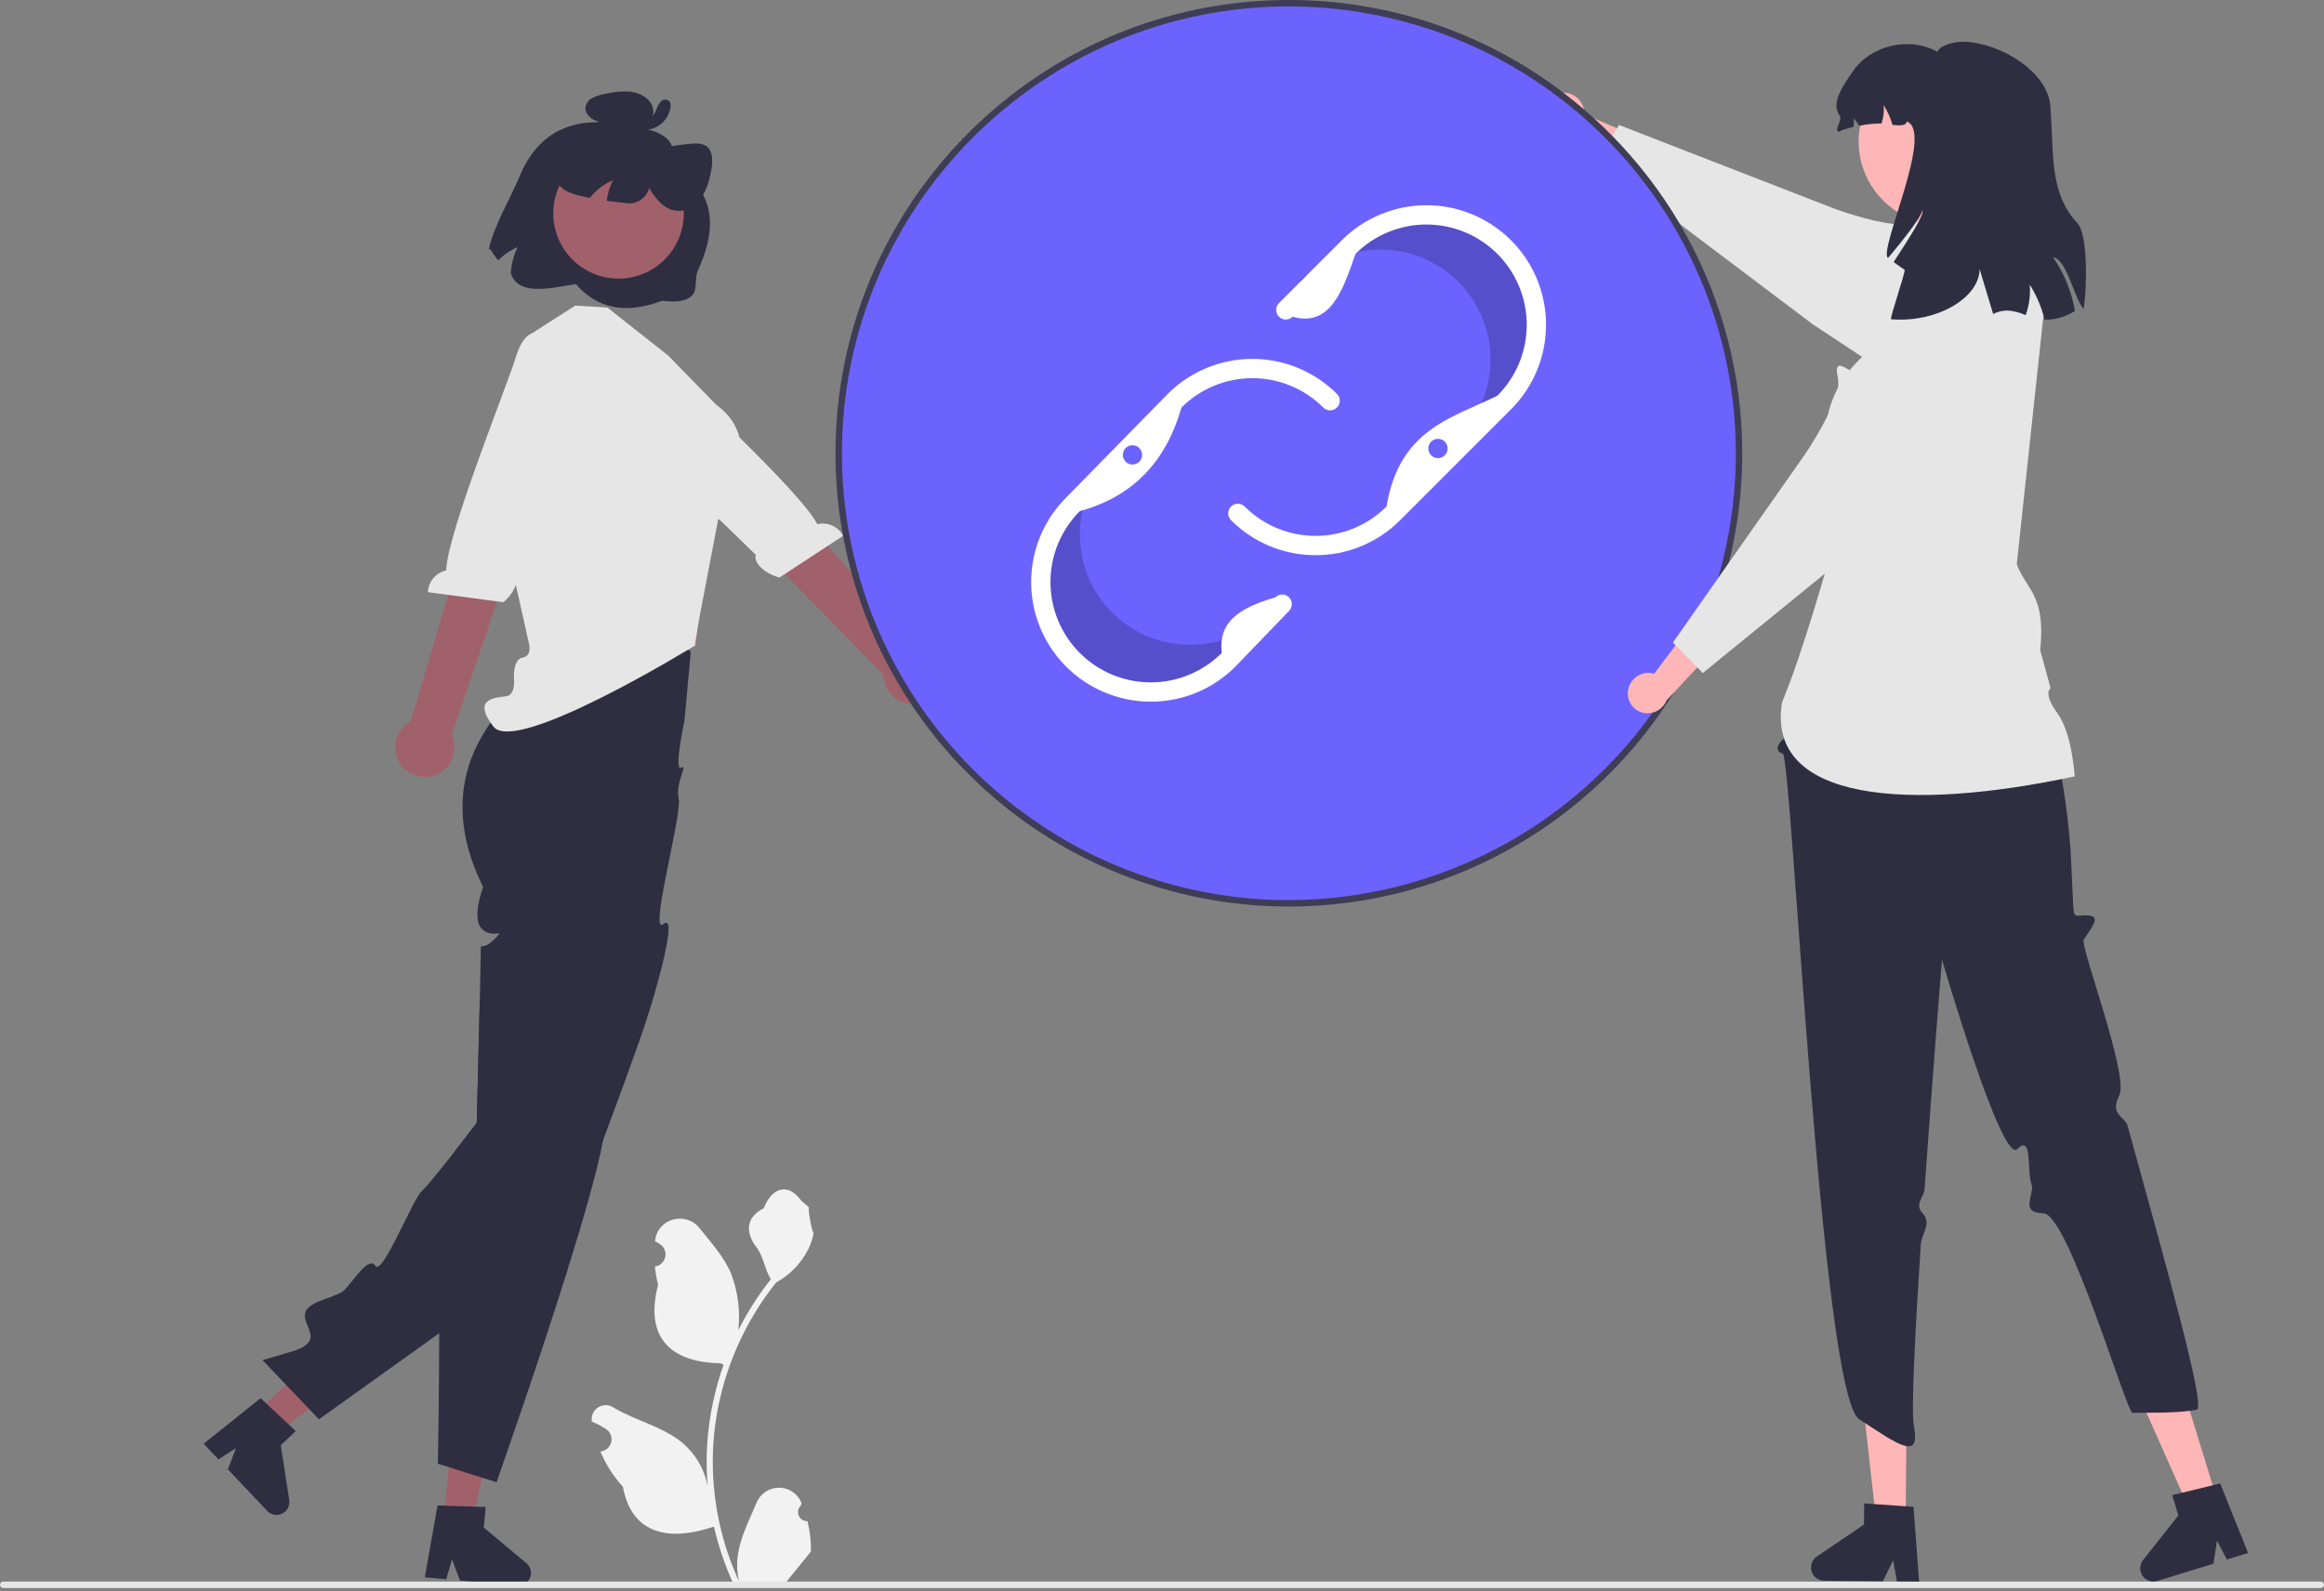 <svg width="200" height="137" viewBox="0 0 200 137" fill="none" xmlns="http://www.w3.org/2000/svg">
<rect x="0" y="0" width="200" height="137" fill="#808080" stroke="none"/>
<g clip-path="url(#clip0_11_770)">
<path d="M69.49 130.948C69.331 130.955 69.173 130.913 69.038 130.828C68.904 130.743 68.799 130.618 68.737 130.471C68.676 130.324 68.661 130.162 68.695 130.006C68.729 129.851 68.81 129.709 68.927 129.601L68.98 129.389C68.973 129.372 68.966 129.356 68.959 129.339C68.798 128.96 68.53 128.637 68.186 128.411C67.843 128.184 67.441 128.064 67.03 128.066C66.618 128.067 66.217 128.19 65.875 128.419C65.534 128.648 65.268 128.973 65.11 129.353C64.481 130.869 63.679 132.387 63.482 133.99C63.395 134.699 63.432 135.417 63.59 136.113C62.112 132.888 61.344 129.383 61.34 125.836C61.339 124.945 61.389 124.056 61.488 123.171C61.569 122.446 61.683 121.726 61.828 121.011C62.621 117.132 64.322 113.496 66.792 110.402C67.988 109.749 68.955 108.746 69.563 107.527C69.783 107.089 69.939 106.622 70.025 106.139C69.89 106.156 69.516 104.102 69.618 103.976C69.43 103.691 69.094 103.549 68.888 103.271C67.867 101.887 66.461 102.128 65.726 104.009C64.158 104.801 64.142 106.114 65.105 107.377C65.718 108.18 65.802 109.268 66.339 110.128C66.284 110.198 66.226 110.267 66.171 110.338C65.16 111.637 64.28 113.032 63.541 114.504C63.721 112.855 63.507 111.188 62.916 109.639C62.318 108.195 61.196 106.979 60.208 105.731C59.022 104.232 56.588 104.886 56.379 106.787C56.377 106.805 56.375 106.824 56.373 106.842C56.52 106.925 56.664 107.013 56.804 107.106C56.981 107.223 57.118 107.392 57.197 107.589C57.276 107.786 57.294 108.002 57.248 108.21C57.202 108.417 57.094 108.606 56.939 108.751C56.784 108.896 56.589 108.991 56.379 109.023L56.358 109.027C56.41 109.555 56.502 110.079 56.634 110.594C55.367 115.495 58.103 117.28 62.01 117.36C62.096 117.405 62.18 117.449 62.266 117.491C61.524 119.593 61.059 121.783 60.882 124.005C60.782 125.316 60.788 126.633 60.9 127.943L60.893 127.896C60.61 126.44 59.833 125.125 58.693 124.175C57 122.784 54.608 122.272 52.781 121.154C52.587 121.03 52.361 120.963 52.131 120.962C51.9 120.962 51.674 121.027 51.479 121.151C51.285 121.275 51.129 121.451 51.032 121.66C50.934 121.87 50.898 122.102 50.929 122.331C50.931 122.347 50.934 122.363 50.936 122.38C51.209 122.49 51.474 122.618 51.73 122.762C51.877 122.845 52.02 122.933 52.161 123.026C52.337 123.144 52.474 123.312 52.553 123.509C52.632 123.706 52.65 123.923 52.604 124.13C52.558 124.337 52.451 124.526 52.296 124.671C52.141 124.816 51.946 124.911 51.736 124.943L51.715 124.947C51.699 124.949 51.686 124.951 51.67 124.953C52.136 126.064 52.788 127.087 53.601 127.976C54.393 132.254 57.796 132.66 61.437 131.414H61.439C61.839 133.15 62.417 134.84 63.166 136.456H69.335C69.357 136.387 69.377 136.316 69.397 136.248C68.826 136.284 68.253 136.25 67.69 136.146C68.148 135.584 68.605 135.018 69.063 134.457C69.073 134.446 69.083 134.435 69.092 134.424C69.324 134.136 69.558 133.851 69.79 133.563L69.791 133.563C69.803 132.682 69.702 131.803 69.49 130.948Z" fill="#F2F2F2"/>
<path d="M22.039 121.617L23.741 123.416L31.645 117.56L29.133 114.905L22.039 121.617Z" fill="#A0616A"/>
<path d="M24.828 122.612L22.901 120.802L22.428 120.358L17.523 124.281L18.799 125.629L20.301 124.666L19.611 126.488L22.994 130.064C23.156 130.235 23.369 130.351 23.601 130.393C23.833 130.435 24.073 130.402 24.285 130.298C24.497 130.194 24.67 130.025 24.78 129.816C24.889 129.607 24.929 129.368 24.893 129.135L24.163 124.411L25.449 123.194L24.828 122.612Z" fill="#2F2E41"/>
<path d="M59.448 56.115L58.908 62.007C58.908 62.007 57.966 66.445 58.619 66.085C59.271 65.726 58.101 67.345 58.409 68.749C58.717 70.153 55.779 80.625 57.11 79.54C58.441 78.455 56.34 85.949 55.012 89.646C54.605 90.789 54.187 91.946 53.767 93.094C53.684 93.327 53.601 93.556 53.515 93.789C52.97 95.283 52.425 96.755 51.902 98.144C51.827 98.338 51.755 98.532 51.683 98.723C51.68 98.728 51.68 98.734 51.677 98.734C49.956 103.264 48.481 106.828 47.892 107.418C47.585 107.725 42.711 111.245 37.8 114.77C32.644 118.47 27.447 122.178 27.447 122.178L22.593 117.086C22.593 117.086 22.709 117.053 22.928 116.987C23.332 116.871 24.079 116.652 25.059 116.361C29.143 115.158 23.955 113.284 27.663 111.945C28.709 111.569 29.406 111.275 29.564 111.12C30.486 110.221 31.723 108.076 32.306 108.976C32.89 109.875 35.539 103.192 36.302 102.531C36.712 102.174 38.049 100.505 39.194 99.038C40.179 97.776 41.026 96.661 41.026 96.661C41.026 96.661 41.043 96.063 41.068 95.111C41.104 93.703 41.156 91.514 41.212 89.322C41.209 89.32 41.209 89.32 41.212 89.32C41.231 88.495 41.25 87.67 41.27 86.887C41.283 86.281 41.297 85.697 41.311 85.157C41.347 83.541 41.372 82.318 41.372 82.014C41.372 81.015 41.372 81.793 42.161 81.189C42.279 81.097 42.39 80.997 42.496 80.89C42.664 80.739 42.82 80.573 42.961 80.395C43.019 80.27 42.656 80.439 42.186 80.345C41.931 80.294 41.695 80.173 41.505 79.996C40.514 79.106 41.582 76.366 41.582 76.366C39.33 71.861 39.493 68.166 40.547 65.319C41.336 63.275 42.587 61.443 44.203 59.964C44.818 59.378 45.488 58.853 46.204 58.395L46.273 58.022L47.034 53.901C47.439 53.679 47.86 53.487 48.293 53.328C49.645 52.843 51.095 52.699 52.516 52.908C53.928 53.112 55.295 53.555 56.559 54.217C57.592 54.736 58.562 55.373 59.448 56.115Z" fill="#2F2E41"/>
<path d="M38.194 130.796L40.66 131.025L42.738 121.411L39.098 121.072L38.194 130.796Z" fill="#A0616A"/>
<path d="M45.296 134.565L41.632 131.496L41.798 129.73L40.946 129.703L38.306 129.617H38.303L37.656 129.595L36.557 135.777L38.408 135.948L38.898 134.233L39.582 136.059L40.561 136.15L44.483 136.516C44.516 136.518 44.552 136.521 44.585 136.521C44.741 136.521 44.895 136.488 45.037 136.424C45.179 136.361 45.306 136.267 45.41 136.15C45.57 135.975 45.668 135.751 45.689 135.514C45.705 135.336 45.678 135.156 45.609 134.991C45.541 134.825 45.434 134.679 45.296 134.565Z" fill="#2F2E41"/>
<path d="M51.902 98.144C50.963 103.25 46.992 115.221 44.59 122.228C43.497 125.43 42.734 127.597 42.734 127.597L41.488 127.204H41.486L39.38 126.539L38.613 126.296H38.61L37.681 126C37.681 126 37.788 120.283 37.8 114.77C37.808 112.46 37.797 110.182 37.752 108.378C37.703 106.41 37.617 105.002 37.476 104.722C36.892 103.577 37.869 103.455 38.901 103.167C39.936 102.876 39.128 102.439 38.726 101.509C38.455 100.889 38.989 100.062 39.368 99.592C39.473 99.459 39.585 99.333 39.703 99.213C39.703 99.213 39.521 99.149 39.194 99.038C40.179 97.776 41.026 96.661 41.026 96.661C41.026 96.661 41.043 96.063 41.068 95.111C41.104 93.703 41.156 91.514 41.212 89.322C41.209 89.32 41.209 89.32 41.212 89.32C41.231 88.495 41.25 87.67 41.27 86.887C42.852 88.102 44.391 89.292 45.786 90.393C45.788 90.395 45.789 90.396 45.79 90.398C45.791 90.4 45.791 90.402 45.791 90.404C49.142 93.053 51.658 95.178 52.012 95.853C52.173 96.157 52.117 96.971 51.902 98.144Z" fill="#2F2E41"/>
<path d="M134.402 7.995C134.863 7.952 135.323 8.091 135.684 8.382C136.045 8.672 136.278 9.092 136.334 9.552C136.343 9.646 136.345 9.74 136.34 9.834L142.046 12.271L141.829 15.602L134.372 11.419C133.984 11.365 133.625 11.184 133.35 10.905C133.076 10.625 132.902 10.262 132.855 9.874C132.831 9.652 132.85 9.428 132.912 9.214C132.974 9 133.078 8.8 133.217 8.626C133.357 8.452 133.529 8.307 133.724 8.2C133.92 8.092 134.134 8.024 134.356 8C134.371 7.998 134.387 7.997 134.402 7.995Z" fill="#FFB6B6"/>
<path d="M173.227 28.556C173.087 27.91 172.825 27.297 172.455 26.748C172.353 26.593 172.241 26.443 172.121 26.3C171.672 25.766 171.254 25.276 170.867 24.839C170.632 24.565 170.402 24.311 170.186 24.075C168.933 22.7 168.111 21.972 167.735 21.911C167.552 21.881 167.372 21.859 167.198 21.837C166.304 21.726 165.656 21.646 165.637 20.702C165.635 20.567 165.644 20.432 165.664 20.298C165.698 20.073 165.747 19.852 165.811 19.634C165.848 19.51 165.877 19.385 165.897 19.258C165.925 19.094 165.914 18.972 165.825 18.898C165.714 18.806 165.529 18.82 165.18 18.959C165.125 18.981 165.061 19.006 164.995 19.036C164.973 19.044 164.951 19.055 164.926 19.067C164.881 19.086 164.832 19.108 164.782 19.133C164.364 19.332 163.719 19.357 162.983 19.282C160.811 19.061 157.872 17.965 157.836 17.951L139.328 10.759L139.157 11.036L138.75 11.694L138.609 11.921L138.448 12.181L137.748 13.31L137.394 13.881L143.371 18.389L144.022 18.878L144.581 19.302L155.993 27.911L160.249 30.72L161.198 31.345L165.244 34.013C165.825 34.397 166.478 34.661 167.163 34.788C167.848 34.916 168.552 34.906 169.233 34.757C169.914 34.609 170.558 34.325 171.128 33.923C171.698 33.522 172.181 33.01 172.55 32.419C173.268 31.268 173.511 29.883 173.227 28.556Z" fill="#E6E6E6"/>
<path d="M199.723 136.703H0.277C0.203 136.703 0.133 136.674 0.081 136.622C0.029 136.57 0 136.5 0 136.427C0 136.353 0.029 136.283 0.081 136.231C0.133 136.179 0.203 136.15 0.277 136.15H199.723C199.797 136.15 199.867 136.179 199.919 136.231C199.971 136.283 200 136.353 200 136.427C200 136.5 199.971 136.57 199.919 136.622C199.867 136.674 199.797 136.703 199.723 136.703Z" fill="#E6E6E6"/>
<path d="M45.637 46.156L46.155 50.966L45.85 57.273L59.821 55.614L61.133 46.156L59.461 46.172L45.637 46.156Z" fill="#FFB6B6"/>
<path d="M57.52 30.62L52.262 26.469L49.502 26.308L45.407 28.932L44.404 34.048L42.032 39.809L45.511 55.356C45.511 55.356 45.837 56.472 44.982 56.606C44.127 56.74 44.23 58.384 44.23 58.384C44.23 58.384 44.404 59.809 43.574 59.935C42.744 60.06 40.53 60.06 42.467 62.551C44.404 65.041 59.725 55.622 59.725 55.622L61.951 43.946C61.951 43.946 66.266 38.149 61.619 34.829L57.52 30.62Z" fill="#E6E6E6"/>
<path d="M34.567 65.919C34.336 65.63 34.17 65.293 34.083 64.933C33.995 64.573 33.987 64.199 34.06 63.835C34.133 63.472 34.285 63.129 34.505 62.831C34.724 62.533 35.007 62.286 35.332 62.109L41.946 39.914L46.081 41.996L38.879 63.27C39.14 63.836 39.185 64.478 39.005 65.076C38.824 65.673 38.431 66.183 37.9 66.509C37.368 66.836 36.735 66.956 36.121 66.847C35.507 66.738 34.954 66.408 34.567 65.919Z" fill="#A0616A"/>
<path d="M46.357 28.727C46.357 28.727 45.175 28.098 44.366 30.817C43.719 32.993 38.466 45.958 38.399 49.11C37.967 49.201 37.577 49.434 37.292 49.771C37.006 50.109 36.841 50.531 36.823 50.973L43.317 51.843C44.452 50.886 44.75 49.593 44.311 49.209L45.721 45.358L51.604 33.105L47.219 29.166L46.357 28.727Z" fill="#E6E6E6"/>
<path d="M81.059 58.623C81.143 58.263 81.146 57.888 81.07 57.525C80.993 57.163 80.838 56.822 80.615 56.526C80.392 56.23 80.107 55.986 79.78 55.812C79.453 55.638 79.092 55.538 78.722 55.519L63.55 38.192L60.332 42.032L76.026 58.099C76.035 58.723 76.272 59.322 76.693 59.782C77.114 60.242 77.689 60.532 78.309 60.597C78.93 60.661 79.552 60.496 80.059 60.133C80.566 59.769 80.921 59.232 81.059 58.623Z" fill="#A0616A"/>
<path d="M54.345 30.187C54.345 30.187 55.139 29.109 57.044 31.211C58.569 32.893 68.911 42.311 70.335 45.124C70.764 45.02 71.216 45.061 71.619 45.242C72.022 45.423 72.354 45.733 72.562 46.123L67.082 49.716C65.645 49.343 64.818 48.306 65.048 47.771L62.111 44.908L51.508 36.404L53.757 30.956L54.345 30.187Z" fill="#E6E6E6"/>
<path d="M110.92 77.76C132.317 77.76 149.662 60.415 149.662 39.018C149.662 17.622 132.317 0.276 110.92 0.276C89.524 0.276 72.178 17.622 72.178 39.018C72.178 60.415 89.524 77.76 110.92 77.76Z" fill="#6C63FF"/>
<path opacity="0.2" d="M109.088 52.73C107.313 54.505 104.906 55.502 102.396 55.502C99.886 55.502 97.479 54.505 95.704 52.73C94.179 51.204 93.22 49.203 92.988 47.059C92.755 44.914 93.262 42.754 94.425 40.937L92.343 43.061C90.568 44.836 89.571 47.243 89.571 49.753C89.571 52.263 90.568 54.67 92.343 56.445C94.118 58.219 96.525 59.217 99.035 59.217C101.545 59.217 103.952 58.219 105.727 56.445L110.341 51.654L110.411 51.356L109.088 52.73Z" fill="black"/>
<path opacity="0.2" d="M113.483 23.132C115.557 21.719 118.108 21.188 120.574 21.656C123.04 22.124 125.219 23.552 126.632 25.627C127.846 27.41 128.415 29.554 128.243 31.705C128.072 33.855 127.172 35.883 125.691 37.452L128.132 35.753C130.207 34.34 131.635 32.16 132.103 29.695C132.57 27.229 132.04 24.678 130.627 22.603C129.214 20.529 127.035 19.101 124.569 18.633C122.103 18.165 119.552 18.696 117.477 20.109L112.051 23.956L111.927 24.235L113.483 23.132Z" fill="black"/>
<path d="M99.035 60.401C96.999 60.401 95.008 59.797 93.316 58.666C91.623 57.535 90.303 55.927 89.524 54.046C88.745 52.165 88.541 50.095 88.939 48.098C89.336 46.102 90.316 44.267 91.756 42.828L100.492 33.915C101.447 32.958 102.582 32.198 103.831 31.68C105.081 31.162 106.42 30.895 107.772 30.894C109.125 30.893 110.464 31.159 111.714 31.677C112.963 32.194 114.099 32.953 115.055 33.909C115.211 34.065 115.298 34.276 115.298 34.496C115.298 34.716 115.211 34.927 115.055 35.083C114.9 35.239 114.688 35.326 114.468 35.326C114.248 35.326 114.037 35.239 113.881 35.083C112.262 33.464 110.066 32.554 107.776 32.554C105.487 32.554 103.291 33.464 101.672 35.083C100.388 39.606 97.616 42.71 92.936 43.996C92.133 44.797 91.495 45.748 91.06 46.796C90.625 47.843 90.401 48.967 90.4 50.101C90.399 51.235 90.621 52.358 91.055 53.407C91.488 54.455 92.124 55.408 92.925 56.21C93.727 57.013 94.679 57.649 95.727 58.084C96.775 58.518 97.898 58.742 99.032 58.742C100.167 58.742 101.29 58.519 102.338 58.084C103.386 57.65 104.338 57.014 105.14 56.212C104.951 54.356 105.493 52.611 109.743 51.432C109.818 51.353 109.909 51.29 110.009 51.246C110.109 51.202 110.216 51.178 110.326 51.176C110.435 51.174 110.543 51.193 110.645 51.233C110.747 51.273 110.839 51.332 110.918 51.408C110.997 51.484 111.06 51.574 111.103 51.675C111.147 51.775 111.17 51.882 111.172 51.992C111.174 52.101 111.155 52.209 111.114 52.311C111.074 52.412 111.015 52.505 110.939 52.584L106.325 57.374C105.37 58.336 104.234 59.099 102.983 59.618C101.732 60.138 100.39 60.404 99.035 60.401Z" fill="white"/>
<path d="M113.218 47.792C111.865 47.796 110.525 47.531 109.276 47.014C108.027 46.496 106.892 45.736 105.939 44.777C105.783 44.621 105.695 44.41 105.695 44.19C105.695 43.97 105.783 43.758 105.939 43.603C106.094 43.447 106.306 43.36 106.526 43.36C106.746 43.36 106.957 43.447 107.113 43.603C107.914 44.405 108.866 45.041 109.914 45.474C110.961 45.908 112.084 46.132 113.218 46.132C114.351 46.132 115.474 45.908 116.521 45.474C117.569 45.041 118.521 44.405 119.322 43.603C120.429 36.938 124.939 35.998 128.86 34.065C129.662 33.264 130.298 32.312 130.732 31.264C131.166 30.217 131.389 29.094 131.389 27.96C131.389 26.826 131.166 25.704 130.732 24.656C130.298 23.609 129.662 22.657 128.86 21.855C128.059 21.054 127.107 20.418 126.059 19.984C125.012 19.55 123.889 19.327 122.755 19.327C121.621 19.327 120.499 19.55 119.451 19.984C118.404 20.418 117.452 21.054 116.65 21.855C115.56 25.002 114.489 28.186 111.24 27.265C111.163 27.343 111.072 27.404 110.971 27.445C110.87 27.487 110.762 27.509 110.653 27.509C110.433 27.509 110.222 27.421 110.066 27.265C109.911 27.11 109.823 26.899 109.823 26.678C109.823 26.458 109.911 26.247 110.066 26.091L115.476 20.681C116.432 19.726 117.567 18.967 118.816 18.45C120.065 17.933 121.403 17.666 122.755 17.666C124.107 17.666 125.446 17.933 126.695 18.45C127.943 18.967 129.078 19.726 130.034 20.681C130.99 21.637 131.748 22.772 132.266 24.021C132.783 25.27 133.049 26.608 133.049 27.96C133.049 29.312 132.783 30.651 132.266 31.9C131.748 33.148 130.99 34.283 130.034 35.239L120.496 44.777C119.543 45.736 118.408 46.496 117.159 47.014C115.91 47.531 114.57 47.796 113.218 47.792Z" fill="white"/>
<path d="M144.581 19.302C142.954 16.538 140.996 13.984 138.75 11.694C138.249 11.185 137.732 10.687 137.203 10.203C136.91 9.935 136.614 9.672 136.312 9.414C135.739 8.922 135.15 8.446 134.549 7.986C127.766 2.797 119.46 -0.01 110.919 -5.69977e-06C89.406 -5.69977e-06 71.901 17.503 71.901 39.019C71.9 41.391 72.115 43.759 72.545 46.092C72.546 46.105 72.548 46.118 72.551 46.13C72.748 47.202 72.991 48.259 73.273 49.296C75.273 56.621 79.366 63.203 85.051 68.236C90.737 73.268 97.767 76.533 105.28 77.629C112.793 78.725 120.463 77.605 127.349 74.406C134.235 71.207 140.038 66.069 144.047 59.621C144.586 58.752 145.093 57.861 145.569 56.948C148.599 51.101 150.097 44.581 149.925 37.998C149.752 31.414 147.913 24.982 144.581 19.302ZM110.919 77.484C105.868 77.486 100.865 76.492 96.197 74.559C91.53 72.627 87.289 69.794 83.716 66.222C80.144 62.649 77.311 58.408 75.379 53.741C73.446 49.073 72.453 44.071 72.454 39.019C72.454 17.807 89.711 0.553 110.919 0.553C116.052 0.556 121.132 1.587 125.86 3.584C130.588 5.581 134.868 8.504 138.448 12.181C139.382 13.135 140.263 14.138 141.088 15.187C141.905 16.213 142.667 17.282 143.371 18.389C146.307 23 148.225 28.185 148.998 33.597C149.771 39.009 149.381 44.523 147.854 49.772C147.514 50.946 147.115 52.094 146.667 53.22C146.216 54.349 145.715 55.456 145.162 56.53C141.925 62.828 137.019 68.114 130.979 71.809C124.94 75.505 118 77.468 110.919 77.484Z" fill="#3F3D56"/>
<path d="M163.999 130.884L161.456 130.862L160.33 120.823L164.084 120.855L163.999 130.884Z" fill="#FFB6B6"/>
<path d="M164.674 129.711L164.01 129.667L161.301 129.481L160.429 129.423L160.412 131.241L156.35 133.997C156.149 134.134 155.997 134.33 155.917 134.559C155.836 134.788 155.83 135.036 155.901 135.269C155.971 135.501 156.114 135.704 156.308 135.849C156.503 135.994 156.738 136.074 156.981 136.075L162.037 136.117L162.922 134.324L163.246 136.128L165.155 136.145L164.674 129.711Z" fill="#2F2E41"/>
<path d="M190.778 129.025L188.347 129.773L184.244 120.542L187.832 119.439L190.778 129.025Z" fill="#FFB6B6"/>
<path d="M191.068 127.704L190.421 127.862L187.784 128.502L186.934 128.709L187.468 130.45L184.427 134.302C184.295 134.47 184.213 134.671 184.19 134.884C184.167 135.096 184.204 135.311 184.297 135.503C184.391 135.695 184.536 135.857 184.717 135.971C184.898 136.084 185.107 136.144 185.321 136.145C185.433 136.144 185.545 136.128 185.653 136.095L190.487 134.609L190.789 132.63L191.644 134.252L193.468 133.69L191.068 127.704Z" fill="#2F2E41"/>
<path d="M158.883 46.467L154.029 60.573L153.869 61.702C152.646 62.863 154.182 63.245 153.606 63.552C153.03 63.858 152.643 64.716 153.419 64.87C154.195 65.023 156.698 120.042 160 122.178C163.301 124.315 165.311 125.86 164.704 122.732C164.46 121.471 164.806 114.714 165.305 107.094C165.362 106.231 166.257 105.317 165.481 104.477C164.704 103.637 165.576 103.085 165.625 102.388C166.321 92.438 167.125 82.614 167.125 82.614C167.125 82.614 172.271 100.285 173.607 98.917C174.943 97.549 174.414 100.917 174.823 101.924C175.164 102.765 173.708 104.417 175.848 104.442C177.987 104.468 183.012 121.644 183.522 121.625C184.532 121.586 187.371 121.695 189.056 121.348C189.889 121.177 186.194 108.172 183.108 96.943C182.862 96.047 181.522 96.026 182.384 94.297C183.245 92.568 178.959 81.381 179.327 80.864C180.303 79.49 180.675 78.894 179.712 78.804C178.75 78.714 178.465 79.242 178.413 77.91C178.361 76.577 178.195 73.292 178.195 73.292C178.195 73.292 177.498 60.3 172.615 53.122L172.198 48.858L158.883 46.467Z" fill="#2F2E41"/>
<path d="M171.009 19.535L164.573 20.452L164.184 25.113L161.008 30.081C161.008 30.081 153.947 35.05 158.872 42.899C156.998 49.66 155.135 56.145 153.358 60.468C151.975 69.046 164.37 69.869 178.541 66.833C178.541 66.833 178.345 63.164 177.059 61.401C175.773 59.638 176.473 59.253 176.473 59.253L175.575 55.958C176.083 51.196 174.367 50.769 173.56 48.569L176.009 25.74L171.009 19.535Z" fill="#E6E6E6"/>
<path d="M140.109 59.437C140.177 58.979 140.421 58.565 140.79 58.285C141.158 58.004 141.622 57.878 142.082 57.933C142.175 57.946 142.267 57.967 142.357 57.995L146.086 53.035L149.268 54.041L143.426 60.283C143.281 60.647 143.02 60.953 142.683 61.153C142.346 61.353 141.952 61.435 141.563 61.388C141.342 61.359 141.129 61.286 140.936 61.175C140.743 61.064 140.574 60.915 140.438 60.738C140.303 60.562 140.203 60.36 140.145 60.144C140.088 59.929 140.073 59.704 140.102 59.483C140.104 59.468 140.106 59.453 140.109 59.437Z" fill="#FFB6B6"/>
<path d="M173.227 28.556C173.136 28.442 173.037 28.331 172.931 28.224C172.201 27.47 171.259 26.955 170.231 26.746C169.202 26.536 168.134 26.642 167.167 27.05C167.073 27.089 166.979 27.133 166.888 27.177C163.581 28.802 161.796 29.884 161.58 30.39C161.505 30.562 161.442 30.731 161.378 30.894C161.317 31.054 161.259 31.206 161.198 31.345C160.944 31.937 160.65 32.305 159.903 32.139C159.655 32.079 159.416 31.986 159.192 31.865C159.089 31.815 158.995 31.763 158.907 31.713C158.586 31.536 158.353 31.409 158.196 31.525C158.043 31.638 158.038 31.926 158.176 32.593C158.222 32.871 158.215 33.156 158.154 33.431C157.971 34.235 157.685 35.012 157.302 35.742C156.728 36.887 156.083 37.994 155.37 39.057L148.787 48.444L148.341 49.078L147.854 49.772L143.969 55.312L144.199 55.547L145.162 56.53L145.375 56.749L145.569 56.948L146.069 57.46L146.54 57.938L157.036 49.388L158.207 48.433L160.304 46.723L164.602 43.222L172.735 35.695C173.248 35.224 173.661 34.654 173.949 34.019C174.237 33.384 174.393 32.698 174.409 32.001C174.409 31.954 174.412 31.909 174.412 31.862C174.415 30.656 173.996 29.486 173.227 28.556Z" fill="#E6E6E6"/>
<path d="M167.145 19.366C171.118 19.366 174.338 16.145 174.338 12.173C174.338 8.201 171.118 4.98 167.145 4.98C163.173 4.98 159.952 8.201 159.952 12.173C159.952 16.145 163.173 19.366 167.145 19.366Z" fill="#FFB6B6"/>
<path d="M176.677 22.147C177.642 23.528 178.288 25.107 178.567 26.769C177.789 27.267 176.884 27.529 175.96 27.522C175.929 27.401 175.898 27.28 175.862 27.159C175.594 26.223 175.196 25.328 174.679 24.503C174.75 25.393 174.629 26.288 174.325 27.128C173.837 26.906 173.314 26.771 172.78 26.729C172.345 26.729 171.915 26.83 171.526 27.025C171.073 25.524 170.657 24.145 170.361 23.154C170.352 25.636 166.715 27.8 162.746 27.486C162.603 27.396 164.041 23.316 163.902 23.222C163.584 23.011 163.275 22.783 162.966 22.559C164.265 20.552 165.676 18.402 165.434 18.079C165.452 18.478 164.027 20.395 162.477 22.205C161.617 21.573 166.504 11.298 164.09 10.464C164.05 10.827 163.517 10.827 162.867 10.751C162.696 10.152 162.441 9.581 162.11 9.053C162.153 9.585 162.089 10.119 161.922 10.626C161.28 10.626 160.641 10.693 160.014 10.827C159.869 10.599 159.708 10.38 159.534 10.173C159.551 10.426 159.544 10.679 159.512 10.93C158.871 11.069 158.343 11.23 158.267 11.36C157.765 11.177 158.621 10.348 158.307 9.918C157.51 8.843 158.692 7.275 159.44 6.164C160.977 3.889 164.35 3.1 166.737 4.466C166.845 4.095 167.396 3.848 168.103 3.683C168.403 3.616 168.71 3.588 169.017 3.597C172.063 3.651 176.292 6.164 176.458 9.206C176.471 9.51 176.493 9.842 176.516 10.196C176.731 13.6 176.467 16.74 178.791 19.231C179.633 20.131 179.642 24.395 179.32 26.59C178.482 25.708 177.886 22.277 176.677 22.147Z" fill="#2F2E41"/>
<path d="M97.459 39.99C97.918 39.99 98.29 39.618 98.29 39.16C98.29 38.701 97.918 38.33 97.459 38.33C97.001 38.33 96.629 38.701 96.629 39.16C96.629 39.618 97.001 39.99 97.459 39.99Z" fill="#6C63FF"/>
<path d="M123.749 39.437C124.207 39.437 124.579 39.065 124.579 38.606C124.579 38.148 124.207 37.776 123.749 37.776C123.29 37.776 122.918 38.148 122.918 38.606C122.918 39.065 123.29 39.437 123.749 39.437Z" fill="#6C63FF"/>
<path d="M44.723 15.164C44.092 16.737 42.309 19.832 42.068 21.52L42.176 21.413C42.384 21.767 42.619 22.104 42.881 22.42C43.349 21.928 43.916 21.538 44.543 21.277C44.2 21.98 44.002 22.744 43.959 23.525C44.632 25.634 47.742 24.695 49.564 24.465C51.383 26.546 53.804 27.089 56.974 25.892C57.86 25.984 58.853 26.039 59.474 25.515C60.095 24.991 59.725 24.021 60.059 23.288C62.44 18.061 60.243 16.175 58.376 13.805C57.965 13.284 57.967 12.505 57.467 12.008C56.774 11.318 55.711 11.106 54.73 10.936C54.985 10.95 55.239 10.897 55.467 10.784C55.696 10.671 55.891 10.501 56.035 10.29C56.161 10.078 56.226 9.835 56.223 9.589C56.22 9.342 56.149 9.101 56.017 8.892C55.667 8.311 54.938 7.973 54.236 7.888C53.543 7.841 52.848 7.901 52.173 8.065C51.737 8.123 51.314 8.258 50.925 8.464C50.741 8.562 50.592 8.714 50.497 8.899C50.402 9.084 50.365 9.294 50.393 9.5C50.451 9.691 50.552 9.866 50.688 10.012C50.823 10.158 50.99 10.271 51.175 10.344C51.458 10.464 51.756 10.545 52.06 10.586C50.662 10.405 49.242 10.653 47.988 11.299C46.417 12.137 45.357 13.591 44.723 15.164Z" fill="#2F2E41"/>
<path d="M53.23 23.985C56.331 23.985 58.845 21.471 58.845 18.37C58.845 15.268 56.331 12.754 53.23 12.754C50.128 12.754 47.614 15.268 47.614 18.37C47.614 21.471 50.128 23.985 53.23 23.985Z" fill="#A0616A"/>
<path d="M47.826 15.359C48.152 16.343 49.082 16.66 49.942 16.858C50.213 16.921 50.486 16.98 50.761 17.032C50.863 16.905 50.971 16.781 51.084 16.663C51.553 16.171 52.119 15.782 52.746 15.52C52.475 16.076 52.295 16.671 52.212 17.283C52.732 17.359 53.255 17.42 53.781 17.468C54.225 17.563 54.689 17.483 55.077 17.245C55.465 17.008 55.746 16.63 55.863 16.191C56.342 16.973 56.907 17.71 57.681 18.021C58.124 18.18 58.605 18.193 59.056 18.058C59.506 17.923 59.902 17.648 60.184 17.272C60.63 16.659 60.94 15.957 61.091 15.214C61.311 14.343 61.433 13.339 61.002 12.786C60.656 12.338 60.061 12.331 59.511 12.37C58.297 12.463 57.097 12.681 55.928 13.02L55.829 13.242C56.03 12.036 55.594 10.874 54.788 10.461C54.244 10.185 53.59 10.232 52.954 10.288C52.138 10.324 51.331 10.48 50.56 10.751C49.675 11.091 48.917 11.696 48.39 12.484C47.826 13.341 47.545 14.509 47.826 15.359Z" fill="#2F2E41"/>
<path d="M55.832 10.11C55.776 10.094 55.92 10.115 55.87 10.116C55.895 10.115 55.919 10.111 55.943 10.106C55.948 10.105 56.003 10.087 55.966 10.1C56.05 10.075 56.124 10.027 56.181 9.961C56.312 9.798 56.416 9.613 56.487 9.416C56.576 9.155 56.719 8.916 56.907 8.714C56.961 8.66 57.026 8.62 57.098 8.596C57.17 8.573 57.247 8.566 57.321 8.578C57.396 8.589 57.467 8.618 57.529 8.662C57.59 8.706 57.641 8.764 57.676 8.831C57.747 9.09 57.722 9.366 57.607 9.609C57.527 9.856 57.407 10.088 57.252 10.297C56.994 10.638 56.641 10.897 56.238 11.041C55.771 11.211 55.262 11.225 54.786 11.083C54.724 11.057 54.67 11.013 54.631 10.957C54.593 10.9 54.572 10.834 54.57 10.766C54.569 10.698 54.587 10.631 54.623 10.573C54.659 10.516 54.711 10.47 54.772 10.441L55.566 10.116C55.608 10.098 55.653 10.088 55.698 10.087C55.744 10.086 55.789 10.094 55.832 10.11C55.874 10.127 55.913 10.152 55.946 10.183C55.979 10.215 56.005 10.252 56.024 10.294C56.042 10.336 56.052 10.381 56.053 10.427C56.054 10.472 56.046 10.518 56.029 10.56C56.013 10.602 55.988 10.641 55.957 10.674C55.925 10.707 55.887 10.734 55.846 10.752L55.052 11.077L55.038 10.435C55.137 10.464 55.239 10.481 55.342 10.487C55.452 10.498 55.562 10.493 55.671 10.473C55.775 10.46 55.877 10.435 55.975 10.399C56.038 10.376 56.1 10.35 56.161 10.32C56.182 10.31 56.204 10.299 56.226 10.287C56.224 10.288 56.316 10.234 56.276 10.259C56.379 10.194 56.475 10.119 56.564 10.035C56.595 10.006 56.624 9.974 56.65 9.939C56.695 9.884 56.737 9.826 56.775 9.765C56.853 9.637 56.916 9.5 56.96 9.357C56.98 9.297 56.997 9.236 57.011 9.174C57.014 9.14 57.021 9.106 57.029 9.073C57.059 8.994 57.023 9.119 57.057 9.153L57.204 9.261C57.231 9.269 57.26 9.271 57.288 9.266C57.317 9.262 57.343 9.251 57.367 9.235C57.384 9.21 57.381 9.214 57.356 9.247C57.327 9.285 57.3 9.325 57.276 9.367C57.224 9.465 57.176 9.565 57.134 9.668C57.047 9.886 56.937 10.095 56.805 10.289C56.676 10.487 56.488 10.638 56.268 10.722C56.048 10.806 55.807 10.819 55.58 10.758C55.494 10.724 55.426 10.658 55.389 10.574C55.352 10.489 55.349 10.394 55.382 10.308C55.417 10.223 55.483 10.156 55.567 10.119C55.651 10.082 55.746 10.079 55.832 10.11Z" fill="#2F2E41"/>
</g>
<defs>
<clipPath id="clip0_11_770">
<rect width="200" height="136.703" fill="white"/>
</clipPath>
</defs>
</svg>
